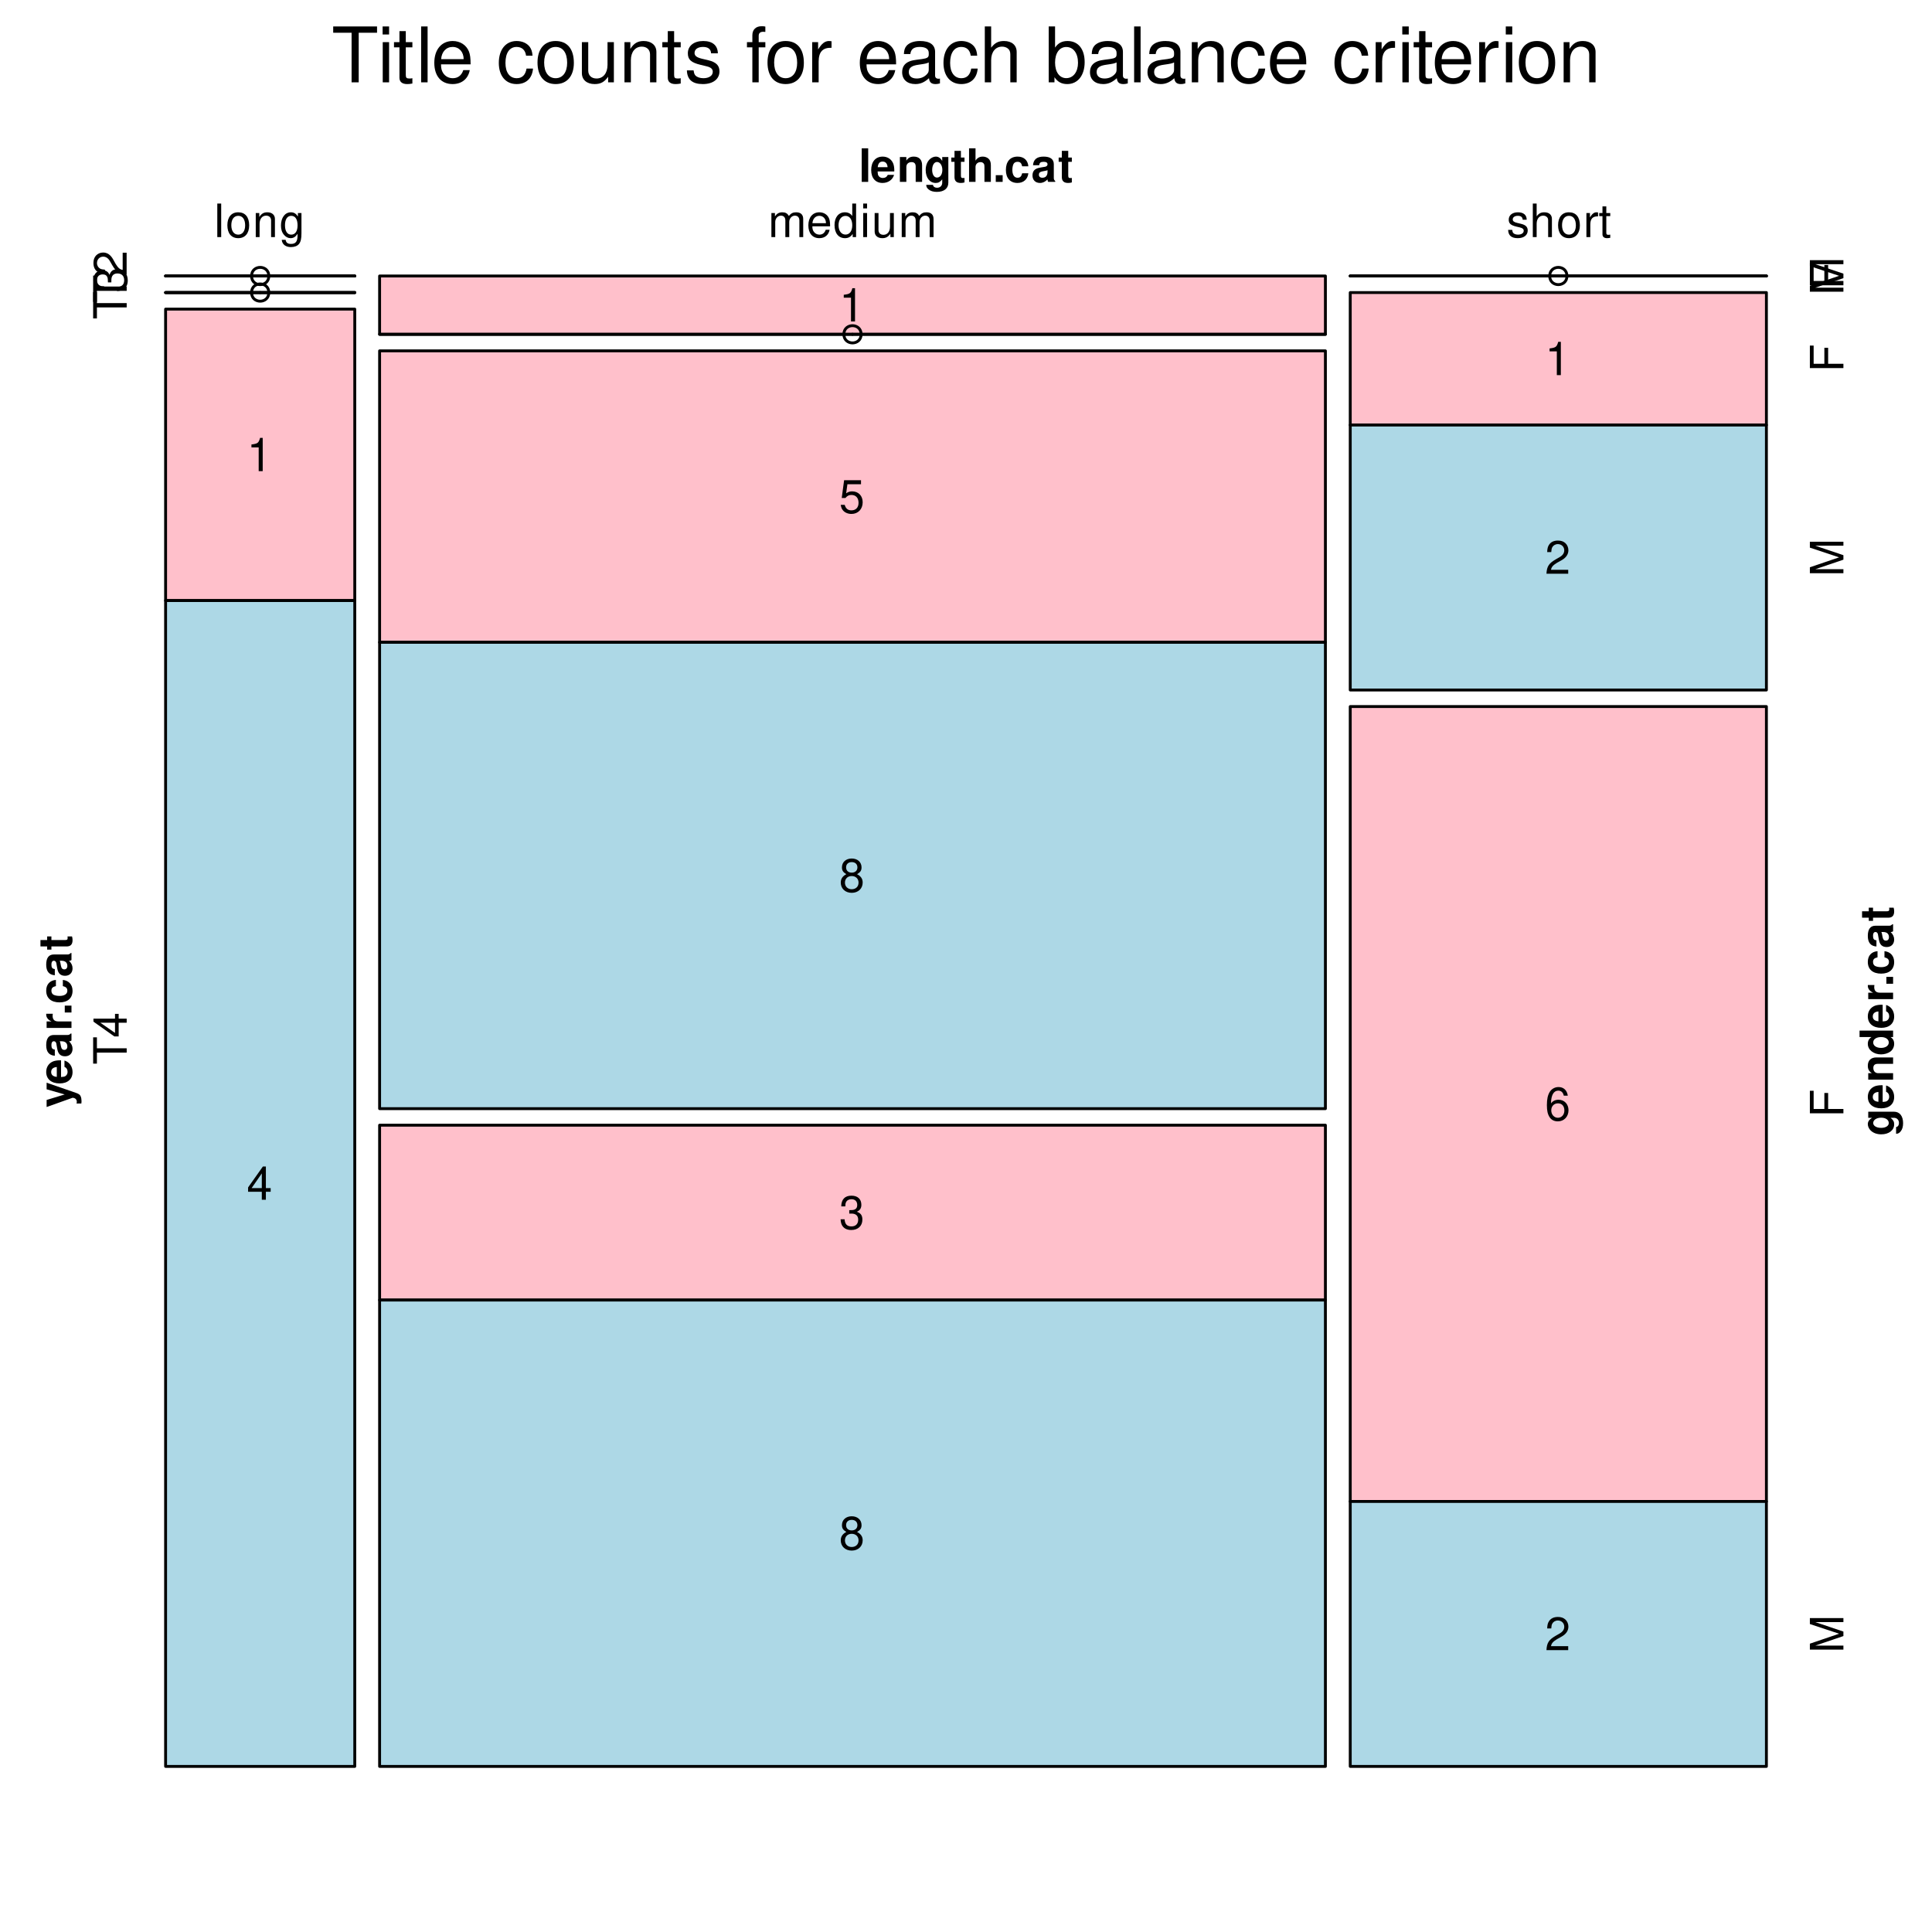 <?xml version="1.0" encoding="UTF-8"?>
<svg xmlns="http://www.w3.org/2000/svg" xmlns:xlink="http://www.w3.org/1999/xlink" width="504pt" height="504pt" viewBox="0 0 504 504" version="1.1">
<defs>
<g>
<symbol overflow="visible" id="glyph0-0">
<path style="stroke:none;" d=""/>
</symbol>
<symbol overflow="visible" id="glyph0-1">
<path style="stroke:none;" d="M 7.078 -12.938 L 11.859 -12.938 L 11.859 -14.578 L 0.422 -14.578 L 0.422 -12.938 L 5.219 -12.938 L 5.219 0 L 7.078 0 Z M 7.078 -12.938 "/>
</symbol>
<symbol overflow="visible" id="glyph0-2">
<path style="stroke:none;" d="M 3 -10.484 L 1.344 -10.484 L 1.344 0 L 3 0 Z M 3 -14.578 L 1.312 -14.578 L 1.312 -12.484 L 3 -12.484 Z M 3 -14.578 "/>
</symbol>
<symbol overflow="visible" id="glyph0-3">
<path style="stroke:none;" d="M 5.078 -10.484 L 3.359 -10.484 L 3.359 -13.359 L 1.703 -13.359 L 1.703 -10.484 L 0.281 -10.484 L 0.281 -9.125 L 1.703 -9.125 L 1.703 -1.203 C 1.703 -0.125 2.422 0.453 3.719 0.453 C 4.156 0.453 4.516 0.422 5.078 0.312 L 5.078 -1.078 C 4.844 -1.016 4.625 -1 4.281 -1 C 3.562 -1 3.359 -1.203 3.359 -1.938 L 3.359 -9.125 L 5.078 -9.125 Z M 5.078 -10.484 "/>
</symbol>
<symbol overflow="visible" id="glyph0-4">
<path style="stroke:none;" d="M 3.047 -14.578 L 1.359 -14.578 L 1.359 0 L 3.047 0 Z M 3.047 -14.578 "/>
</symbol>
<symbol overflow="visible" id="glyph0-5">
<path style="stroke:none;" d="M 10.266 -4.688 C 10.266 -6.281 10.141 -7.234 9.844 -8.016 C 9.156 -9.734 7.562 -10.781 5.594 -10.781 C 2.688 -10.781 0.797 -8.562 0.797 -5.094 C 0.797 -1.641 2.594 0.453 5.562 0.453 C 7.953 0.453 9.625 -0.906 10.047 -3.188 L 8.359 -3.188 C 7.906 -1.797 6.953 -1.078 5.625 -1.078 C 4.562 -1.078 3.656 -1.562 3.094 -2.438 C 2.703 -3.047 2.562 -3.641 2.547 -4.688 Z M 2.578 -6.047 C 2.719 -7.984 3.906 -9.234 5.578 -9.234 C 7.281 -9.234 8.453 -7.922 8.453 -6.047 Z M 2.578 -6.047 "/>
</symbol>
<symbol overflow="visible" id="glyph0-6">
<path style="stroke:none;" d=""/>
</symbol>
<symbol overflow="visible" id="glyph0-7">
<path style="stroke:none;" d="M 9.422 -6.953 C 9.344 -7.984 9.125 -8.641 8.719 -9.219 C 8 -10.203 6.734 -10.781 5.281 -10.781 C 2.438 -10.781 0.625 -8.547 0.625 -5.062 C 0.625 -1.688 2.422 0.453 5.266 0.453 C 7.766 0.453 9.344 -1.047 9.547 -3.594 L 7.859 -3.594 C 7.578 -1.922 6.719 -1.078 5.297 -1.078 C 3.453 -1.078 2.359 -2.578 2.359 -5.062 C 2.359 -7.688 3.438 -9.234 5.266 -9.234 C 6.656 -9.234 7.547 -8.422 7.734 -6.953 Z M 9.422 -6.953 "/>
</symbol>
<symbol overflow="visible" id="glyph0-8">
<path style="stroke:none;" d="M 5.438 -10.781 C 2.484 -10.781 0.719 -8.688 0.719 -5.156 C 0.719 -1.625 2.484 0.453 5.453 0.453 C 8.422 0.453 10.203 -1.641 10.203 -5.078 C 10.203 -8.719 8.484 -10.781 5.438 -10.781 Z M 5.453 -9.234 C 7.344 -9.234 8.453 -7.703 8.453 -5.094 C 8.453 -2.625 7.297 -1.078 5.453 -1.078 C 3.594 -1.078 2.453 -2.625 2.453 -5.156 C 2.453 -7.703 3.594 -9.234 5.453 -9.234 Z M 5.453 -9.234 "/>
</symbol>
<symbol overflow="visible" id="glyph0-9">
<path style="stroke:none;" d="M 9.641 0 L 9.641 -10.484 L 7.984 -10.484 L 7.984 -4.547 C 7.984 -2.406 6.859 -1 5.125 -1 C 3.797 -1 2.953 -1.797 2.953 -3.062 L 2.953 -10.484 L 1.297 -10.484 L 1.297 -2.406 C 1.297 -0.656 2.594 0.453 4.641 0.453 C 6.188 0.453 7.156 -0.078 8.141 -1.453 L 8.141 0 Z M 9.641 0 "/>
</symbol>
<symbol overflow="visible" id="glyph0-10">
<path style="stroke:none;" d="M 1.406 -10.484 L 1.406 0 L 3.078 0 L 3.078 -5.781 C 3.078 -7.922 4.203 -9.312 5.922 -9.312 C 7.234 -9.312 8.078 -8.516 8.078 -7.266 L 8.078 0 L 9.734 0 L 9.734 -7.922 C 9.734 -9.656 8.438 -10.781 6.422 -10.781 C 4.859 -10.781 3.859 -10.188 2.938 -8.719 L 2.938 -10.484 Z M 1.406 -10.484 "/>
</symbol>
<symbol overflow="visible" id="glyph0-11">
<path style="stroke:none;" d="M 8.766 -7.562 C 8.734 -9.625 7.375 -10.781 4.953 -10.781 C 2.516 -10.781 0.938 -9.516 0.938 -7.578 C 0.938 -5.938 1.781 -5.156 4.266 -4.562 L 5.812 -4.188 C 6.984 -3.906 7.438 -3.484 7.438 -2.734 C 7.438 -1.734 6.453 -1.078 5 -1.078 C 4.094 -1.078 3.344 -1.344 2.922 -1.781 C 2.656 -2.078 2.547 -2.375 2.438 -3.125 L 0.688 -3.125 C 0.766 -0.703 2.125 0.453 4.859 0.453 C 7.5 0.453 9.188 -0.844 9.188 -2.859 C 9.188 -4.422 8.297 -5.281 6.219 -5.781 L 4.625 -6.156 C 3.266 -6.484 2.688 -6.922 2.688 -7.656 C 2.688 -8.641 3.547 -9.234 4.906 -9.234 C 6.234 -9.234 6.953 -8.656 7 -7.562 Z M 8.766 -7.562 "/>
</symbol>
<symbol overflow="visible" id="glyph0-12">
<path style="stroke:none;" d="M 5.156 -10.484 L 3.422 -10.484 L 3.422 -12.125 C 3.422 -12.812 3.797 -13.188 4.578 -13.188 C 4.719 -13.188 4.781 -13.188 5.156 -13.156 L 5.156 -14.547 C 4.781 -14.625 4.562 -14.641 4.219 -14.641 C 2.688 -14.641 1.766 -13.766 1.766 -12.266 L 1.766 -10.484 L 0.359 -10.484 L 0.359 -9.125 L 1.766 -9.125 L 1.766 0 L 3.422 0 L 3.422 -9.125 L 5.156 -9.125 Z M 5.156 -10.484 "/>
</symbol>
<symbol overflow="visible" id="glyph0-13">
<path style="stroke:none;" d="M 1.375 -10.484 L 1.375 0 L 3.062 0 L 3.062 -5.438 C 3.078 -7.953 4.125 -9.078 6.422 -9.016 L 6.422 -10.719 C 6.141 -10.766 5.984 -10.781 5.781 -10.781 C 4.703 -10.781 3.875 -10.141 2.922 -8.578 L 2.922 -10.484 Z M 1.375 -10.484 "/>
</symbol>
<symbol overflow="visible" id="glyph0-14">
<path style="stroke:none;" d="M 10.703 -0.984 C 10.516 -0.938 10.438 -0.938 10.344 -0.938 C 9.766 -0.938 9.438 -1.234 9.438 -1.766 L 9.438 -7.922 C 9.438 -9.781 8.078 -10.781 5.5 -10.781 C 3.953 -10.781 2.734 -10.344 2.016 -9.562 C 1.547 -9.016 1.344 -8.422 1.297 -7.375 L 2.984 -7.375 C 3.125 -8.656 3.875 -9.234 5.438 -9.234 C 6.953 -9.234 7.781 -8.688 7.781 -7.688 L 7.781 -7.234 C 7.766 -6.516 7.406 -6.266 6.047 -6.078 C 3.688 -5.781 3.312 -5.703 2.688 -5.438 C 1.453 -4.922 0.844 -4 0.844 -2.641 C 0.844 -0.734 2.156 0.453 4.281 0.453 C 5.594 0.453 6.656 0 7.844 -1.078 C 7.953 0 8.484 0.453 9.562 0.453 C 9.922 0.453 10.141 0.422 10.703 0.281 Z M 7.781 -3.297 C 7.781 -2.734 7.625 -2.406 7.125 -1.938 C 6.438 -1.312 5.625 -1 4.641 -1 C 3.344 -1 2.578 -1.625 2.578 -2.688 C 2.578 -3.781 3.297 -4.344 5.094 -4.594 C 6.875 -4.844 7.219 -4.922 7.781 -5.188 Z M 7.781 -3.297 "/>
</symbol>
<symbol overflow="visible" id="glyph0-15">
<path style="stroke:none;" d="M 1.406 -14.578 L 1.406 0 L 3.062 0 L 3.062 -5.781 C 3.062 -7.922 4.188 -9.312 5.906 -9.312 C 6.453 -9.312 6.984 -9.156 7.375 -8.859 C 7.859 -8.5 8.062 -8 8.062 -7.266 L 8.062 0 L 9.719 0 L 9.719 -7.922 C 9.719 -9.688 8.453 -10.781 6.422 -10.781 C 4.938 -10.781 4.047 -10.312 3.062 -9.047 L 3.062 -14.578 Z M 1.406 -14.578 "/>
</symbol>
<symbol overflow="visible" id="glyph0-16">
<path style="stroke:none;" d="M 1.078 -14.578 L 1.078 0 L 2.578 0 L 2.578 -1.344 C 3.375 -0.125 4.438 0.453 5.906 0.453 C 8.656 0.453 10.453 -1.797 10.453 -5.281 C 10.453 -8.688 8.766 -10.781 5.984 -10.781 C 4.547 -10.781 3.516 -10.234 2.734 -9.062 L 2.734 -14.578 Z M 5.656 -9.219 C 7.516 -9.219 8.719 -7.594 8.719 -5.094 C 8.719 -2.719 7.484 -1.094 5.656 -1.094 C 3.875 -1.094 2.734 -2.703 2.734 -5.156 C 2.734 -7.625 3.875 -9.219 5.656 -9.219 Z M 5.656 -9.219 "/>
</symbol>
<symbol overflow="visible" id="glyph1-0">
<path style="stroke:none;" d=""/>
</symbol>
<symbol overflow="visible" id="glyph1-1">
<path style="stroke:none;" d="M 2.484 -8.75 L 0.797 -8.75 L 0.797 0 L 2.484 0 Z M 2.484 -8.75 "/>
</symbol>
<symbol overflow="visible" id="glyph1-2">
<path style="stroke:none;" d="M 6.281 -2.719 C 6.297 -2.859 6.297 -2.922 6.297 -3 C 6.297 -3.641 6.203 -4.25 6.047 -4.703 C 5.609 -5.875 4.578 -6.594 3.266 -6.594 C 1.406 -6.594 0.266 -5.25 0.266 -3.078 C 0.266 -1 1.391 0.281 3.234 0.281 C 4.688 0.281 5.859 -0.547 6.234 -1.828 L 4.578 -1.828 C 4.375 -1.312 3.906 -1.016 3.281 -1.016 C 2.812 -1.016 2.422 -1.219 2.188 -1.578 C 2.031 -1.812 1.969 -2.094 1.938 -2.719 Z M 1.969 -3.828 C 2.078 -4.828 2.5 -5.297 3.234 -5.297 C 4.016 -5.297 4.469 -4.781 4.547 -3.828 Z M 1.969 -3.828 "/>
</symbol>
<symbol overflow="visible" id="glyph1-3">
<path style="stroke:none;" d="M 0.75 -6.484 L 0.75 0 L 2.438 0 L 2.438 -3.891 C 2.438 -4.656 2.969 -5.156 3.797 -5.156 C 4.516 -5.156 4.875 -4.766 4.875 -4 L 4.875 0 L 6.547 0 L 6.547 -4.344 C 6.547 -5.781 5.766 -6.594 4.375 -6.594 C 3.5 -6.594 2.922 -6.281 2.438 -5.547 L 2.438 -6.484 Z M 0.75 -6.484 "/>
</symbol>
<symbol overflow="visible" id="glyph1-4">
<path style="stroke:none;" d="M 4.797 -6.484 L 4.797 -5.484 C 4.328 -6.234 3.812 -6.594 3.125 -6.594 C 2.562 -6.594 1.922 -6.297 1.469 -5.828 C 0.828 -5.156 0.484 -4.219 0.484 -3.078 C 0.484 -1.094 1.547 0.281 3.094 0.281 C 3.797 0.281 4.219 0.047 4.797 -0.656 L 4.797 0.219 C 4.797 1 4.25 1.531 3.453 1.531 C 2.859 1.531 2.484 1.266 2.359 0.781 L 0.625 0.781 C 0.641 1.281 0.812 1.625 1.266 1.984 C 1.781 2.406 2.484 2.609 3.391 2.609 C 5.266 2.609 6.391 1.719 6.391 0.219 L 6.391 -6.484 Z M 3.438 -5.188 C 4.234 -5.188 4.828 -4.312 4.828 -3.109 C 4.828 -1.938 4.266 -1.125 3.422 -1.125 C 2.688 -1.125 2.172 -1.938 2.172 -3.109 C 2.172 -4.328 2.688 -5.188 3.438 -5.188 Z M 3.438 -5.188 "/>
</symbol>
<symbol overflow="visible" id="glyph1-5">
<path style="stroke:none;" d="M 3.609 -6.344 L 2.672 -6.344 L 2.672 -8.094 L 1 -8.094 L 1 -6.344 L 0.172 -6.344 L 0.172 -5.234 L 1 -5.234 L 1 -1.25 C 1 -0.234 1.531 0.281 2.641 0.281 C 3.031 0.281 3.297 0.234 3.609 0.141 L 3.609 -1.031 C 3.438 -1.016 3.359 -1 3.234 -1 C 2.781 -1 2.672 -1.125 2.672 -1.703 L 2.672 -5.234 L 3.609 -5.234 Z M 3.609 -6.344 "/>
</symbol>
<symbol overflow="visible" id="glyph1-6">
<path style="stroke:none;" d="M 0.797 -8.75 L 0.797 0 L 2.484 0 L 2.484 -3.891 C 2.484 -4.625 3.031 -5.156 3.781 -5.156 C 4.156 -5.156 4.422 -5.031 4.625 -4.766 C 4.781 -4.547 4.812 -4.375 4.812 -3.953 L 4.812 0 L 6.484 0 L 6.484 -4.344 C 6.484 -5.141 6.281 -5.719 5.828 -6.094 C 5.453 -6.406 4.922 -6.594 4.375 -6.594 C 3.547 -6.594 2.953 -6.266 2.484 -5.547 L 2.484 -8.75 Z M 0.797 -8.75 "/>
</symbol>
<symbol overflow="visible" id="glyph1-7">
<path style="stroke:none;" d="M 2.562 -1.75 L 0.766 -1.75 L 0.766 0 L 2.562 0 Z M 2.562 -1.75 "/>
</symbol>
<symbol overflow="visible" id="glyph1-8">
<path style="stroke:none;" d="M 6.266 -4.062 C 6.141 -5.641 5.094 -6.594 3.469 -6.594 C 1.531 -6.594 0.406 -5.312 0.406 -3.109 C 0.406 -0.969 1.531 0.281 3.438 0.281 C 5.016 0.281 6.109 -0.703 6.266 -2.25 L 4.656 -2.25 C 4.453 -1.406 4.109 -1.078 3.438 -1.078 C 2.594 -1.078 2.094 -1.844 2.094 -3.109 C 2.094 -3.734 2.203 -4.297 2.406 -4.688 C 2.609 -5.047 2.969 -5.234 3.453 -5.234 C 4.141 -5.234 4.469 -4.906 4.656 -4.062 Z M 6.266 -4.062 "/>
</symbol>
<symbol overflow="visible" id="glyph1-9">
<path style="stroke:none;" d="M 6.281 -0.203 C 6 -0.484 5.906 -0.672 5.906 -1 L 5.906 -4.594 C 5.906 -5.922 5 -6.594 3.25 -6.594 C 1.5 -6.594 0.594 -5.844 0.484 -4.344 L 2.094 -4.344 C 2.188 -5.016 2.453 -5.234 3.281 -5.234 C 3.938 -5.234 4.266 -5.016 4.266 -4.578 C 4.266 -4.375 4.156 -4.188 3.969 -4.078 C 3.75 -3.953 3.75 -3.953 2.922 -3.828 L 2.25 -3.703 C 0.953 -3.484 0.344 -2.828 0.344 -1.672 C 0.344 -0.5 1.109 0.281 2.297 0.281 C 3.031 0.281 3.672 -0.031 4.266 -0.641 C 4.266 -0.312 4.312 -0.188 4.469 0 L 6.281 0 Z M 4.266 -2.609 C 4.266 -1.625 3.781 -1.078 2.922 -1.078 C 2.359 -1.078 2.016 -1.375 2.016 -1.859 C 2.016 -2.359 2.281 -2.609 2.969 -2.75 L 3.547 -2.859 C 4 -2.938 4.062 -2.969 4.266 -3.062 Z M 4.266 -2.609 "/>
</symbol>
<symbol overflow="visible" id="glyph2-0">
<path style="stroke:none;" d=""/>
</symbol>
<symbol overflow="visible" id="glyph2-1">
<path style="stroke:none;" d="M -6.484 -4.734 L -1.766 -3.391 L -6.484 -1.953 L -6.484 -0.109 L 0.266 -2.516 C 0.938 -2.516 1.391 -2.094 1.391 -1.469 C 1.391 -1.344 1.375 -1.234 1.312 -1.031 L 2.578 -1.031 C 2.609 -1.281 2.625 -1.422 2.625 -1.625 C 2.625 -2.062 2.547 -2.547 2.422 -2.844 C 2.234 -3.312 1.969 -3.516 1.188 -3.797 L -6.484 -6.453 Z M -6.484 -4.734 "/>
</symbol>
<symbol overflow="visible" id="glyph2-2">
<path style="stroke:none;" d="M -2.719 -6.281 C -2.859 -6.297 -2.922 -6.297 -3 -6.297 C -3.641 -6.297 -4.25 -6.203 -4.703 -6.047 C -5.875 -5.609 -6.594 -4.578 -6.594 -3.266 C -6.594 -1.406 -5.25 -0.266 -3.078 -0.266 C -1 -0.266 0.281 -1.391 0.281 -3.234 C 0.281 -4.688 -0.547 -5.859 -1.828 -6.234 L -1.828 -4.578 C -1.312 -4.375 -1.016 -3.906 -1.016 -3.281 C -1.016 -2.812 -1.219 -2.422 -1.578 -2.188 C -1.812 -2.031 -2.094 -1.969 -2.719 -1.938 Z M -3.828 -1.969 C -4.828 -2.078 -5.297 -2.5 -5.297 -3.234 C -5.297 -4.016 -4.781 -4.469 -3.828 -4.547 Z M -3.828 -1.969 "/>
</symbol>
<symbol overflow="visible" id="glyph2-3">
<path style="stroke:none;" d="M -0.203 -6.281 C -0.484 -6 -0.672 -5.906 -1 -5.906 L -4.594 -5.906 C -5.922 -5.906 -6.594 -5 -6.594 -3.25 C -6.594 -1.5 -5.844 -0.594 -4.344 -0.484 L -4.344 -2.094 C -5.016 -2.188 -5.234 -2.453 -5.234 -3.281 C -5.234 -3.938 -5.016 -4.266 -4.578 -4.266 C -4.375 -4.266 -4.188 -4.156 -4.078 -3.969 C -3.953 -3.75 -3.953 -3.75 -3.828 -2.922 L -3.703 -2.25 C -3.484 -0.953 -2.828 -0.344 -1.672 -0.344 C -0.5 -0.344 0.281 -1.109 0.281 -2.297 C 0.281 -3.031 -0.031 -3.672 -0.641 -4.266 C -0.312 -4.266 -0.188 -4.312 0 -4.469 L 0 -6.281 Z M -2.609 -4.266 C -1.625 -4.266 -1.078 -3.781 -1.078 -2.922 C -1.078 -2.359 -1.375 -2.016 -1.859 -2.016 C -2.359 -2.016 -2.609 -2.281 -2.75 -2.969 L -2.859 -3.547 C -2.938 -4 -2.969 -4.062 -3.062 -4.266 Z M -2.609 -4.266 "/>
</symbol>
<symbol overflow="visible" id="glyph2-4">
<path style="stroke:none;" d="M -6.484 -0.75 L 0 -0.75 L 0 -2.438 L -3.438 -2.438 C -4.422 -2.438 -4.922 -2.922 -4.922 -3.906 C -4.922 -4.094 -4.906 -4.219 -4.875 -4.438 L -6.578 -4.438 C -6.594 -4.344 -6.594 -4.312 -6.594 -4.234 C -6.594 -3.469 -6.078 -2.812 -5.203 -2.438 L -6.484 -2.438 Z M -6.484 -0.75 "/>
</symbol>
<symbol overflow="visible" id="glyph2-5">
<path style="stroke:none;" d="M -1.75 -2.562 L -1.75 -0.766 L 0 -0.766 L 0 -2.562 Z M -1.75 -2.562 "/>
</symbol>
<symbol overflow="visible" id="glyph2-6">
<path style="stroke:none;" d="M -4.062 -6.266 C -5.641 -6.141 -6.594 -5.094 -6.594 -3.469 C -6.594 -1.531 -5.312 -0.406 -3.109 -0.406 C -0.969 -0.406 0.281 -1.531 0.281 -3.438 C 0.281 -5.016 -0.703 -6.109 -2.25 -6.266 L -2.25 -4.656 C -1.406 -4.453 -1.078 -4.109 -1.078 -3.438 C -1.078 -2.594 -1.844 -2.094 -3.109 -2.094 C -3.734 -2.094 -4.297 -2.203 -4.688 -2.406 C -5.047 -2.609 -5.234 -2.969 -5.234 -3.453 C -5.234 -4.141 -4.906 -4.469 -4.062 -4.656 Z M -4.062 -6.266 "/>
</symbol>
<symbol overflow="visible" id="glyph2-7">
<path style="stroke:none;" d="M -6.344 -3.609 L -6.344 -2.672 L -8.094 -2.672 L -8.094 -1 L -6.344 -1 L -6.344 -0.172 L -5.234 -0.172 L -5.234 -1 L -1.25 -1 C -0.234 -1 0.281 -1.531 0.281 -2.641 C 0.281 -3.031 0.234 -3.297 0.141 -3.609 L -1.031 -3.609 C -1.016 -3.438 -1 -3.359 -1 -3.234 C -1 -2.781 -1.125 -2.672 -1.703 -2.672 L -5.234 -2.672 L -5.234 -3.609 Z M -6.344 -3.609 "/>
</symbol>
<symbol overflow="visible" id="glyph2-8">
<path style="stroke:none;" d="M -6.484 -4.797 L -5.484 -4.797 C -6.234 -4.328 -6.594 -3.812 -6.594 -3.125 C -6.594 -2.562 -6.297 -1.922 -5.828 -1.469 C -5.156 -0.828 -4.219 -0.484 -3.078 -0.484 C -1.094 -0.484 0.281 -1.547 0.281 -3.094 C 0.281 -3.797 0.047 -4.219 -0.656 -4.797 L 0.219 -4.797 C 1 -4.797 1.531 -4.25 1.531 -3.453 C 1.531 -2.859 1.266 -2.484 0.781 -2.359 L 0.781 -0.625 C 1.281 -0.641 1.625 -0.812 1.984 -1.266 C 2.406 -1.781 2.609 -2.484 2.609 -3.391 C 2.609 -5.266 1.719 -6.391 0.219 -6.391 L -6.484 -6.391 Z M -5.188 -3.438 C -5.188 -4.234 -4.312 -4.828 -3.109 -4.828 C -1.938 -4.828 -1.125 -4.266 -1.125 -3.422 C -1.125 -2.688 -1.938 -2.172 -3.109 -2.172 C -4.328 -2.172 -5.188 -2.688 -5.188 -3.438 Z M -5.188 -3.438 "/>
</symbol>
<symbol overflow="visible" id="glyph2-9">
<path style="stroke:none;" d="M -6.484 -0.75 L 0 -0.75 L 0 -2.438 L -3.891 -2.438 C -4.656 -2.438 -5.156 -2.969 -5.156 -3.797 C -5.156 -4.516 -4.766 -4.875 -4 -4.875 L 0 -4.875 L 0 -6.547 L -4.344 -6.547 C -5.781 -6.547 -6.594 -5.766 -6.594 -4.375 C -6.594 -3.5 -6.281 -2.922 -5.547 -2.438 L -6.484 -2.438 Z M -6.484 -0.75 "/>
</symbol>
<symbol overflow="visible" id="glyph2-10">
<path style="stroke:none;" d="M 0 -4.859 L 0 -6.547 L -8.75 -6.547 L -8.75 -4.859 L -5.641 -4.859 C -6.281 -4.438 -6.594 -3.891 -6.594 -3.078 C -6.594 -1.531 -5.094 -0.344 -3.141 -0.344 C -2.266 -0.344 -1.375 -0.609 -0.75 -1.047 C -0.125 -1.484 0.281 -2.281 0.281 -3.078 C 0.281 -3.891 -0.016 -4.438 -0.656 -4.859 Z M -5.188 -3.438 C -5.188 -4.297 -4.375 -4.859 -3.125 -4.859 C -1.938 -4.859 -1.125 -4.281 -1.125 -3.438 C -1.125 -2.609 -1.953 -2.031 -3.141 -2.031 C -4.359 -2.031 -5.188 -2.609 -5.188 -3.438 Z M -5.188 -3.438 "/>
</symbol>
<symbol overflow="visible" id="glyph3-0">
<path style="stroke:none;" d=""/>
</symbol>
<symbol overflow="visible" id="glyph3-1">
<path style="stroke:none;" d="M 1.828 -8.75 L 0.812 -8.75 L 0.812 0 L 1.828 0 Z M 1.828 -8.75 "/>
</symbol>
<symbol overflow="visible" id="glyph3-2">
<path style="stroke:none;" d="M 3.266 -6.469 C 1.484 -6.469 0.438 -5.203 0.438 -3.094 C 0.438 -0.969 1.484 0.281 3.281 0.281 C 5.047 0.281 6.125 -0.984 6.125 -3.047 C 6.125 -5.234 5.094 -6.469 3.266 -6.469 Z M 3.281 -5.547 C 4.406 -5.547 5.078 -4.625 5.078 -3.062 C 5.078 -1.578 4.375 -0.641 3.281 -0.641 C 2.156 -0.641 1.469 -1.578 1.469 -3.094 C 1.469 -4.625 2.156 -5.547 3.281 -5.547 Z M 3.281 -5.547 "/>
</symbol>
<symbol overflow="visible" id="glyph3-3">
<path style="stroke:none;" d="M 0.844 -6.281 L 0.844 0 L 1.844 0 L 1.844 -3.469 C 1.844 -4.75 2.516 -5.594 3.547 -5.594 C 4.344 -5.594 4.844 -5.109 4.844 -4.359 L 4.844 0 L 5.844 0 L 5.844 -4.75 C 5.844 -5.797 5.062 -6.469 3.859 -6.469 C 2.922 -6.469 2.312 -6.109 1.766 -5.234 L 1.766 -6.281 Z M 0.844 -6.281 "/>
</symbol>
<symbol overflow="visible" id="glyph3-4">
<path style="stroke:none;" d="M 4.844 -6.281 L 4.844 -5.375 C 4.344 -6.125 3.797 -6.469 3 -6.469 C 1.469 -6.469 0.422 -5.047 0.422 -3.031 C 0.422 -1.984 0.672 -1.219 1.219 -0.578 C 1.688 -0.031 2.281 0.281 2.922 0.281 C 3.688 0.281 4.219 -0.062 4.75 -0.859 L 4.75 -0.531 C 4.75 1.156 4.281 1.781 3.031 1.781 C 2.188 1.781 1.734 1.438 1.641 0.719 L 0.625 0.719 C 0.719 1.891 1.641 2.609 3.016 2.609 C 3.938 2.609 4.703 2.312 5.109 1.812 C 5.594 1.219 5.766 0.438 5.766 -1.031 L 5.766 -6.281 Z M 3.094 -5.547 C 4.156 -5.547 4.75 -4.656 4.75 -3.062 C 4.75 -1.531 4.141 -0.641 3.094 -0.641 C 2.062 -0.641 1.469 -1.547 1.469 -3.094 C 1.469 -4.625 2.062 -5.547 3.094 -5.547 Z M 3.094 -5.547 "/>
</symbol>
<symbol overflow="visible" id="glyph3-5">
<path style="stroke:none;" d="M 0.844 -6.281 L 0.844 0 L 1.844 0 L 1.844 -3.953 C 1.844 -4.859 2.516 -5.594 3.328 -5.594 C 4.062 -5.594 4.484 -5.141 4.484 -4.328 L 4.484 0 L 5.5 0 L 5.5 -3.953 C 5.5 -4.859 6.156 -5.594 6.969 -5.594 C 7.703 -5.594 8.141 -5.125 8.141 -4.328 L 8.141 0 L 9.141 0 L 9.141 -4.719 C 9.141 -5.844 8.5 -6.469 7.312 -6.469 C 6.484 -6.469 5.969 -6.219 5.391 -5.516 C 5.016 -6.188 4.516 -6.469 3.703 -6.469 C 2.859 -6.469 2.297 -6.156 1.766 -5.406 L 1.766 -6.281 Z M 0.844 -6.281 "/>
</symbol>
<symbol overflow="visible" id="glyph3-6">
<path style="stroke:none;" d="M 6.156 -2.812 C 6.156 -3.766 6.078 -4.344 5.906 -4.812 C 5.5 -5.844 4.531 -6.469 3.359 -6.469 C 1.609 -6.469 0.484 -5.141 0.484 -3.062 C 0.484 -0.984 1.562 0.281 3.344 0.281 C 4.781 0.281 5.766 -0.547 6.031 -1.906 L 5.016 -1.906 C 4.734 -1.078 4.172 -0.641 3.375 -0.641 C 2.734 -0.641 2.203 -0.938 1.859 -1.469 C 1.625 -1.828 1.531 -2.188 1.531 -2.812 Z M 1.547 -3.625 C 1.625 -4.781 2.344 -5.547 3.344 -5.547 C 4.375 -5.547 5.078 -4.75 5.078 -3.625 Z M 1.547 -3.625 "/>
</symbol>
<symbol overflow="visible" id="glyph3-7">
<path style="stroke:none;" d="M 5.938 -8.75 L 4.938 -8.75 L 4.938 -5.5 C 4.531 -6.125 3.859 -6.469 3.016 -6.469 C 1.375 -6.469 0.312 -5.156 0.312 -3.156 C 0.312 -1.031 1.344 0.281 3.047 0.281 C 3.906 0.281 4.516 -0.047 5.047 -0.828 L 5.047 0 L 5.938 0 Z M 3.188 -5.531 C 4.266 -5.531 4.938 -4.578 4.938 -3.078 C 4.938 -1.625 4.25 -0.656 3.188 -0.656 C 2.094 -0.656 1.359 -1.625 1.359 -3.094 C 1.359 -4.562 2.094 -5.531 3.188 -5.531 Z M 3.188 -5.531 "/>
</symbol>
<symbol overflow="visible" id="glyph3-8">
<path style="stroke:none;" d="M 1.797 -6.281 L 0.797 -6.281 L 0.797 0 L 1.797 0 Z M 1.797 -8.75 L 0.797 -8.75 L 0.797 -7.484 L 1.797 -7.484 Z M 1.797 -8.75 "/>
</symbol>
<symbol overflow="visible" id="glyph3-9">
<path style="stroke:none;" d="M 5.781 0 L 5.781 -6.281 L 4.781 -6.281 L 4.781 -2.719 C 4.781 -1.438 4.109 -0.594 3.078 -0.594 C 2.281 -0.594 1.781 -1.078 1.781 -1.844 L 1.781 -6.281 L 0.781 -6.281 L 0.781 -1.438 C 0.781 -0.391 1.562 0.281 2.781 0.281 C 3.703 0.281 4.297 -0.047 4.891 -0.875 L 4.891 0 Z M 5.781 0 "/>
</symbol>
<symbol overflow="visible" id="glyph3-10">
<path style="stroke:none;" d="M 5.25 -4.531 C 5.25 -5.766 4.422 -6.469 2.969 -6.469 C 1.516 -6.469 0.562 -5.719 0.562 -4.547 C 0.562 -3.562 1.062 -3.094 2.562 -2.734 L 3.484 -2.516 C 4.188 -2.344 4.469 -2.094 4.469 -1.641 C 4.469 -1.047 3.875 -0.641 3 -0.641 C 2.453 -0.641 2 -0.797 1.75 -1.062 C 1.594 -1.25 1.531 -1.422 1.469 -1.875 L 0.406 -1.875 C 0.453 -0.422 1.266 0.281 2.922 0.281 C 4.5 0.281 5.516 -0.5 5.516 -1.719 C 5.516 -2.656 4.984 -3.172 3.734 -3.469 L 2.766 -3.703 C 1.953 -3.891 1.609 -4.156 1.609 -4.594 C 1.609 -5.188 2.125 -5.547 2.938 -5.547 C 3.75 -5.547 4.172 -5.203 4.203 -4.531 Z M 5.25 -4.531 "/>
</symbol>
<symbol overflow="visible" id="glyph3-11">
<path style="stroke:none;" d="M 0.844 -8.75 L 0.844 0 L 1.844 0 L 1.844 -3.469 C 1.844 -4.75 2.516 -5.594 3.547 -5.594 C 3.875 -5.594 4.188 -5.5 4.422 -5.312 C 4.719 -5.094 4.844 -4.797 4.844 -4.359 L 4.844 0 L 5.828 0 L 5.828 -4.75 C 5.828 -5.812 5.078 -6.469 3.859 -6.469 C 2.969 -6.469 2.422 -6.188 1.844 -5.422 L 1.844 -8.75 Z M 0.844 -8.75 "/>
</symbol>
<symbol overflow="visible" id="glyph3-12">
<path style="stroke:none;" d="M 0.828 -6.281 L 0.828 0 L 1.844 0 L 1.844 -3.266 C 1.844 -4.781 2.469 -5.453 3.859 -5.406 L 3.859 -6.438 C 3.688 -6.453 3.594 -6.469 3.469 -6.469 C 2.812 -6.469 2.328 -6.078 1.75 -5.141 L 1.75 -6.281 Z M 0.828 -6.281 "/>
</symbol>
<symbol overflow="visible" id="glyph3-13">
<path style="stroke:none;" d="M 3.047 -6.281 L 2.016 -6.281 L 2.016 -8.016 L 1.016 -8.016 L 1.016 -6.281 L 0.172 -6.281 L 0.172 -5.469 L 1.016 -5.469 L 1.016 -0.719 C 1.016 -0.078 1.453 0.281 2.234 0.281 C 2.5 0.281 2.719 0.25 3.047 0.188 L 3.047 -0.641 C 2.906 -0.609 2.766 -0.594 2.562 -0.594 C 2.141 -0.594 2.016 -0.719 2.016 -1.156 L 2.016 -5.469 L 3.047 -5.469 Z M 3.047 -6.281 "/>
</symbol>
<symbol overflow="visible" id="glyph3-14">
<path style="stroke:none;" d="M 3.109 -6.188 L 3.109 0 L 4.156 0 L 4.156 -8.672 L 3.469 -8.672 C 3.094 -7.344 2.859 -7.156 1.219 -6.953 L 1.219 -6.188 Z M 3.109 -6.188 "/>
</symbol>
<symbol overflow="visible" id="glyph3-15">
<path style="stroke:none;" d="M 3.922 -2.094 L 3.922 0 L 4.984 0 L 4.984 -2.094 L 6.234 -2.094 L 6.234 -3.047 L 4.984 -3.047 L 4.984 -8.672 L 4.203 -8.672 L 0.344 -3.219 L 0.344 -2.094 Z M 3.922 -3.047 L 1.266 -3.047 L 3.922 -6.875 Z M 3.922 -3.047 "/>
</symbol>
<symbol overflow="visible" id="glyph3-16">
<path style="stroke:none;" d="M 5.719 -8.516 L 1.312 -8.516 L 0.688 -3.875 L 1.656 -3.875 C 2.141 -4.469 2.562 -4.672 3.234 -4.672 C 4.375 -4.672 5.078 -3.891 5.078 -2.625 C 5.078 -1.406 4.375 -0.656 3.219 -0.656 C 2.297 -0.656 1.734 -1.125 1.469 -2.094 L 0.422 -2.094 C 0.562 -1.391 0.688 -1.062 0.938 -0.75 C 1.422 -0.094 2.281 0.281 3.234 0.281 C 4.953 0.281 6.156 -0.969 6.156 -2.766 C 6.156 -4.453 5.047 -5.609 3.406 -5.609 C 2.812 -5.609 2.328 -5.453 1.844 -5.094 L 2.172 -7.469 L 5.719 -7.469 Z M 5.719 -8.516 "/>
</symbol>
<symbol overflow="visible" id="glyph3-17">
<path style="stroke:none;" d="M 4.688 -4.578 C 5.578 -5.109 5.859 -5.547 5.859 -6.359 C 5.859 -7.734 4.812 -8.672 3.297 -8.672 C 1.797 -8.672 0.75 -7.734 0.75 -6.375 C 0.75 -5.547 1.016 -5.125 1.891 -4.578 C 0.922 -4.078 0.438 -3.375 0.438 -2.406 C 0.438 -0.828 1.609 0.281 3.297 0.281 C 4.984 0.281 6.156 -0.828 6.156 -2.406 C 6.156 -3.375 5.672 -4.078 4.688 -4.578 Z M 3.297 -7.734 C 4.203 -7.734 4.781 -7.203 4.781 -6.344 C 4.781 -5.516 4.188 -4.984 3.297 -4.984 C 2.406 -4.984 1.828 -5.516 1.828 -6.359 C 1.828 -7.203 2.406 -7.734 3.297 -7.734 Z M 3.297 -4.094 C 4.359 -4.094 5.078 -3.391 5.078 -2.391 C 5.078 -1.344 4.375 -0.656 3.281 -0.656 C 2.25 -0.656 1.531 -1.375 1.531 -2.375 C 1.531 -3.406 2.234 -4.094 3.297 -4.094 Z M 3.297 -4.094 "/>
</symbol>
<symbol overflow="visible" id="glyph3-18">
<path style="stroke:none;" d="M 2.656 -4 L 3.234 -4 C 4.375 -4 4.984 -3.453 4.984 -2.406 C 4.984 -1.312 4.328 -0.656 3.234 -0.656 C 2.078 -0.656 1.516 -1.25 1.438 -2.516 L 0.391 -2.516 C 0.438 -1.828 0.547 -1.375 0.75 -0.984 C 1.203 -0.141 2.031 0.281 3.188 0.281 C 4.938 0.281 6.078 -0.781 6.078 -2.422 C 6.078 -3.531 5.656 -4.125 4.625 -4.484 C 5.422 -4.812 5.812 -5.406 5.812 -6.281 C 5.812 -7.781 4.844 -8.672 3.234 -8.672 C 1.516 -8.672 0.594 -7.719 0.562 -5.875 L 1.625 -5.875 C 1.625 -6.406 1.688 -6.703 1.812 -6.969 C 2.047 -7.469 2.578 -7.75 3.234 -7.75 C 4.172 -7.75 4.734 -7.188 4.734 -6.25 C 4.734 -5.641 4.531 -5.266 4.062 -5.062 C 3.766 -4.938 3.391 -4.891 2.656 -4.891 Z M 2.656 -4 "/>
</symbol>
<symbol overflow="visible" id="glyph3-19">
<path style="stroke:none;" d="M 6.078 -1.047 L 1.594 -1.047 C 1.703 -1.766 2.094 -2.219 3.125 -2.859 L 4.328 -3.531 C 5.516 -4.188 6.125 -5.078 6.125 -6.141 C 6.125 -6.859 5.844 -7.531 5.344 -8 C 4.844 -8.453 4.219 -8.672 3.406 -8.672 C 2.328 -8.672 1.531 -8.297 1.062 -7.547 C 0.75 -7.094 0.625 -6.547 0.594 -5.672 L 1.656 -5.672 C 1.688 -6.266 1.766 -6.609 1.906 -6.906 C 2.188 -7.422 2.734 -7.75 3.375 -7.75 C 4.328 -7.75 5.047 -7.062 5.047 -6.125 C 5.047 -5.422 4.656 -4.828 3.906 -4.391 L 2.797 -3.75 C 1.016 -2.719 0.5 -1.906 0.406 -0.016 L 6.078 -0.016 Z M 6.078 -1.047 "/>
</symbol>
<symbol overflow="visible" id="glyph3-20">
<path style="stroke:none;" d="M 5.969 -6.422 C 5.766 -7.844 4.859 -8.672 3.562 -8.672 C 2.625 -8.672 1.781 -8.219 1.281 -7.438 C 0.75 -6.594 0.516 -5.531 0.516 -3.953 C 0.516 -2.5 0.719 -1.578 1.234 -0.797 C 1.688 -0.094 2.438 0.281 3.375 0.281 C 4.984 0.281 6.156 -0.938 6.156 -2.625 C 6.156 -4.219 5.078 -5.359 3.547 -5.359 C 2.719 -5.359 2.047 -5.047 1.594 -4.406 C 1.609 -6.547 2.281 -7.734 3.484 -7.734 C 4.234 -7.734 4.75 -7.266 4.922 -6.422 Z M 3.422 -4.422 C 4.438 -4.422 5.078 -3.703 5.078 -2.547 C 5.078 -1.453 4.359 -0.656 3.391 -0.656 C 2.406 -0.656 1.656 -1.484 1.656 -2.594 C 1.656 -3.672 2.375 -4.422 3.422 -4.422 Z M 3.422 -4.422 "/>
</symbol>
<symbol overflow="visible" id="glyph4-0">
<path style="stroke:none;" d=""/>
</symbol>
<symbol overflow="visible" id="glyph4-1">
<path style="stroke:none;" d="M -7.766 -4.25 L -7.766 -7.109 L -8.75 -7.109 L -8.75 -0.25 L -7.766 -0.25 L -7.766 -3.125 L 0 -3.125 L 0 -4.25 Z M -7.766 -4.25 "/>
</symbol>
<symbol overflow="visible" id="glyph4-2">
<path style="stroke:none;" d="M -2.094 -3.922 L 0 -3.922 L 0 -4.984 L -2.094 -4.984 L -2.094 -6.234 L -3.047 -6.234 L -3.047 -4.984 L -8.672 -4.984 L -8.672 -4.203 L -3.219 -0.344 L -2.094 -0.344 Z M -3.047 -3.922 L -3.047 -1.266 L -6.875 -3.922 Z M -3.047 -3.922 "/>
</symbol>
<symbol overflow="visible" id="glyph4-3">
<path style="stroke:none;" d="M -4 -2.656 L -4 -3.234 C -4 -4.375 -3.453 -4.984 -2.406 -4.984 C -1.312 -4.984 -0.656 -4.328 -0.656 -3.234 C -0.656 -2.078 -1.25 -1.516 -2.516 -1.438 L -2.516 -0.391 C -1.828 -0.438 -1.375 -0.547 -0.984 -0.75 C -0.141 -1.203 0.281 -2.031 0.281 -3.188 C 0.281 -4.938 -0.781 -6.078 -2.422 -6.078 C -3.531 -6.078 -4.125 -5.656 -4.484 -4.625 C -4.812 -5.422 -5.406 -5.812 -6.281 -5.812 C -7.781 -5.812 -8.672 -4.844 -8.672 -3.234 C -8.672 -1.516 -7.719 -0.594 -5.875 -0.562 L -5.875 -1.625 C -6.406 -1.625 -6.703 -1.688 -6.969 -1.812 C -7.469 -2.047 -7.75 -2.578 -7.75 -3.234 C -7.75 -4.172 -7.188 -4.734 -6.25 -4.734 C -5.641 -4.734 -5.266 -4.531 -5.062 -4.062 C -4.938 -3.766 -4.891 -3.391 -4.891 -2.656 Z M -4 -2.656 "/>
</symbol>
<symbol overflow="visible" id="glyph4-4">
<path style="stroke:none;" d="M -1.047 -6.078 L -1.047 -1.594 C -1.766 -1.703 -2.219 -2.094 -2.859 -3.125 L -3.531 -4.328 C -4.188 -5.516 -5.078 -6.125 -6.141 -6.125 C -6.859 -6.125 -7.531 -5.844 -8 -5.344 C -8.453 -4.844 -8.672 -4.219 -8.672 -3.406 C -8.672 -2.328 -8.297 -1.531 -7.547 -1.062 C -7.094 -0.75 -6.547 -0.625 -5.672 -0.594 L -5.672 -1.656 C -6.266 -1.688 -6.609 -1.766 -6.906 -1.906 C -7.422 -2.188 -7.75 -2.734 -7.75 -3.375 C -7.75 -4.328 -7.062 -5.047 -6.125 -5.047 C -5.422 -5.047 -4.828 -4.656 -4.391 -3.906 L -3.75 -2.797 C -2.719 -1.016 -1.906 -0.5 -0.016 -0.406 L -0.016 -6.078 Z M -1.047 -6.078 "/>
</symbol>
<symbol overflow="visible" id="glyph4-5">
<path style="stroke:none;" d="M 0 -5.609 L -7.328 -8.078 L 0 -8.078 L 0 -9.125 L -8.75 -9.125 L -8.75 -7.578 L -1.125 -5.047 L -8.75 -2.453 L -8.75 -0.906 L 0 -0.906 L 0 -1.953 L -7.328 -1.953 L 0 -4.438 Z M 0 -5.609 "/>
</symbol>
<symbol overflow="visible" id="glyph4-6">
<path style="stroke:none;" d="M -3.984 -2.203 L -3.984 -6.375 L -4.969 -6.375 L -4.969 -2.203 L -7.766 -2.203 L -7.766 -6.953 L -8.75 -6.953 L -8.75 -1.078 L 0 -1.078 L 0 -2.203 Z M -3.984 -2.203 "/>
</symbol>
</g>
</defs>
<g id="surface1">
<rect x="0" y="0" width="504" height="504" style="fill:rgb(100%,100%,100%);fill-opacity:1;stroke:none;"/>
<g style="fill:rgb(0%,0%,0%);fill-opacity:1;">
  <use xlink:href="#glyph0-1" x="86.5" y="21.479"/>
  <use xlink:href="#glyph0-2" x="98.5" y="21.479"/>
  <use xlink:href="#glyph0-3" x="102.5" y="21.479"/>
  <use xlink:href="#glyph0-4" x="108.5" y="21.479"/>
  <use xlink:href="#glyph0-5" x="112.5" y="21.479"/>
  <use xlink:href="#glyph0-6" x="123.5" y="21.479"/>
  <use xlink:href="#glyph0-7" x="129.5" y="21.479"/>
  <use xlink:href="#glyph0-8" x="139.5" y="21.479"/>
  <use xlink:href="#glyph0-9" x="150.5" y="21.479"/>
  <use xlink:href="#glyph0-10" x="161.5" y="21.479"/>
  <use xlink:href="#glyph0-3" x="172.5" y="21.479"/>
  <use xlink:href="#glyph0-11" x="178.5" y="21.479"/>
  <use xlink:href="#glyph0-6" x="188.5" y="21.479"/>
  <use xlink:href="#glyph0-12" x="194.5" y="21.479"/>
  <use xlink:href="#glyph0-8" x="199.5" y="21.479"/>
  <use xlink:href="#glyph0-13" x="210.5" y="21.479"/>
  <use xlink:href="#glyph0-6" x="217.5" y="21.479"/>
  <use xlink:href="#glyph0-5" x="223.5" y="21.479"/>
  <use xlink:href="#glyph0-14" x="234.5" y="21.479"/>
  <use xlink:href="#glyph0-7" x="245.5" y="21.479"/>
  <use xlink:href="#glyph0-15" x="255.5" y="21.479"/>
  <use xlink:href="#glyph0-6" x="266.5" y="21.479"/>
  <use xlink:href="#glyph0-16" x="272.5" y="21.479"/>
  <use xlink:href="#glyph0-14" x="283.5" y="21.479"/>
  <use xlink:href="#glyph0-4" x="294.5" y="21.479"/>
  <use xlink:href="#glyph0-14" x="298.5" y="21.479"/>
  <use xlink:href="#glyph0-10" x="309.5" y="21.479"/>
  <use xlink:href="#glyph0-7" x="320.5" y="21.479"/>
  <use xlink:href="#glyph0-5" x="330.5" y="21.479"/>
  <use xlink:href="#glyph0-6" x="341.5" y="21.479"/>
  <use xlink:href="#glyph0-7" x="347.5" y="21.479"/>
  <use xlink:href="#glyph0-13" x="357.5" y="21.479"/>
  <use xlink:href="#glyph0-2" x="364.5" y="21.479"/>
  <use xlink:href="#glyph0-3" x="368.5" y="21.479"/>
  <use xlink:href="#glyph0-5" x="373.5" y="21.479"/>
  <use xlink:href="#glyph0-13" x="384.5" y="21.479"/>
  <use xlink:href="#glyph0-2" x="391.5" y="21.479"/>
  <use xlink:href="#glyph0-8" x="395.5" y="21.479"/>
  <use xlink:href="#glyph0-10" x="406.5" y="21.479"/>
</g>
<path style="fill:none;stroke-width:0.75;stroke-linecap:round;stroke-linejoin:round;stroke:rgb(0%,0%,0%);stroke-opacity:1;stroke-miterlimit:10;" d="M 43.199 72 L 92.547 72 Z M 43.199 72 "/>
<path style="fill:none;stroke-width:0.75;stroke-linecap:round;stroke-linejoin:round;stroke:rgb(0%,0%,0%);stroke-opacity:1;stroke-miterlimit:10;" d="M 43.199 72 L 92.547 72 Z M 43.199 72 "/>
<path style="fill:none;stroke-width:0.75;stroke-linecap:round;stroke-linejoin:round;stroke:rgb(0%,0%,0%);stroke-opacity:1;stroke-miterlimit:10;" d="M 67.875 72 L 67.875 72 "/>
<path style="fill:none;stroke-width:0.75;stroke-linecap:round;stroke-linejoin:round;stroke:rgb(0%,0%,0%);stroke-opacity:1;stroke-miterlimit:10;" d="M 43.199 72 L 92.547 72 "/>
<path style="fill:none;stroke-width:0.75;stroke-linecap:round;stroke-linejoin:round;stroke:rgb(0%,0%,0%);stroke-opacity:1;stroke-miterlimit:10;" d="M 70.125 72 C 70.125 75 65.625 75 65.625 72 C 65.625 69 70.125 69 70.125 72 "/>
<path style="fill:none;stroke-width:0.75;stroke-linecap:round;stroke-linejoin:round;stroke:rgb(0%,0%,0%);stroke-opacity:1;stroke-miterlimit:10;" d="M 43.199 76.32 L 92.547 76.32 Z M 43.199 76.32 "/>
<path style="fill:none;stroke-width:0.75;stroke-linecap:round;stroke-linejoin:round;stroke:rgb(0%,0%,0%);stroke-opacity:1;stroke-miterlimit:10;" d="M 43.199 76.32 L 92.547 76.32 Z M 43.199 76.32 "/>
<path style="fill:none;stroke-width:0.75;stroke-linecap:round;stroke-linejoin:round;stroke:rgb(0%,0%,0%);stroke-opacity:1;stroke-miterlimit:10;" d="M 67.875 76.32 L 67.875 76.32 "/>
<path style="fill:none;stroke-width:0.75;stroke-linecap:round;stroke-linejoin:round;stroke:rgb(0%,0%,0%);stroke-opacity:1;stroke-miterlimit:10;" d="M 43.199 76.32 L 92.547 76.32 "/>
<path style="fill:none;stroke-width:0.75;stroke-linecap:round;stroke-linejoin:round;stroke:rgb(0%,0%,0%);stroke-opacity:1;stroke-miterlimit:10;" d="M 70.125 76.32 C 70.125 79.32 65.625 79.32 65.625 76.32 C 65.625 73.32 70.125 73.32 70.125 76.32 "/>
<path style="fill-rule:nonzero;fill:rgb(100%,75.294%,79.608%);fill-opacity:1;stroke-width:0.75;stroke-linecap:round;stroke-linejoin:round;stroke:rgb(0%,0%,0%);stroke-opacity:1;stroke-miterlimit:10;" d="M 43.199 156.672 L 92.547 156.672 L 92.547 80.641 L 43.199 80.641 Z M 43.199 156.672 "/>
<path style="fill-rule:nonzero;fill:rgb(67.843%,84.706%,90.196%);fill-opacity:1;stroke-width:0.75;stroke-linecap:round;stroke-linejoin:round;stroke:rgb(0%,0%,0%);stroke-opacity:1;stroke-miterlimit:10;" d="M 43.199 460.801 L 92.547 460.801 L 92.547 156.672 L 43.199 156.672 Z M 43.199 460.801 "/>
<path style="fill-rule:nonzero;fill:rgb(100%,75.294%,79.608%);fill-opacity:1;stroke-width:0.75;stroke-linecap:round;stroke-linejoin:round;stroke:rgb(0%,0%,0%);stroke-opacity:1;stroke-miterlimit:10;" d="M 99.027 87.207 L 345.758 87.207 L 345.758 72 L 99.027 72 Z M 99.027 87.207 "/>
<path style="fill:none;stroke-width:0.75;stroke-linecap:round;stroke-linejoin:round;stroke:rgb(0%,0%,0%);stroke-opacity:1;stroke-miterlimit:10;" d="M 222.391 87.207 L 222.391 87.207 "/>
<path style="fill:none;stroke-width:0.75;stroke-linecap:round;stroke-linejoin:round;stroke:rgb(0%,0%,0%);stroke-opacity:1;stroke-miterlimit:10;" d="M 99.027 87.207 L 345.758 87.207 "/>
<path style="fill:none;stroke-width:0.75;stroke-linecap:round;stroke-linejoin:round;stroke:rgb(0%,0%,0%);stroke-opacity:1;stroke-miterlimit:10;" d="M 224.641 87.207 C 224.641 90.207 220.141 90.207 220.141 87.207 C 220.141 84.207 224.641 84.207 224.641 87.207 "/>
<path style="fill-rule:nonzero;fill:rgb(100%,75.294%,79.608%);fill-opacity:1;stroke-width:0.75;stroke-linecap:round;stroke-linejoin:round;stroke:rgb(0%,0%,0%);stroke-opacity:1;stroke-miterlimit:10;" d="M 99.027 167.559 L 345.758 167.559 L 345.758 91.527 L 99.027 91.527 Z M 99.027 167.559 "/>
<path style="fill-rule:nonzero;fill:rgb(67.843%,84.706%,90.196%);fill-opacity:1;stroke-width:0.75;stroke-linecap:round;stroke-linejoin:round;stroke:rgb(0%,0%,0%);stroke-opacity:1;stroke-miterlimit:10;" d="M 99.027 289.211 L 345.758 289.211 L 345.758 167.559 L 99.027 167.559 Z M 99.027 289.211 "/>
<path style="fill-rule:nonzero;fill:rgb(100%,75.294%,79.608%);fill-opacity:1;stroke-width:0.75;stroke-linecap:round;stroke-linejoin:round;stroke:rgb(0%,0%,0%);stroke-opacity:1;stroke-miterlimit:10;" d="M 99.027 339.148 L 345.758 339.148 L 345.758 293.527 L 99.027 293.527 Z M 99.027 339.148 "/>
<path style="fill-rule:nonzero;fill:rgb(67.843%,84.706%,90.196%);fill-opacity:1;stroke-width:0.75;stroke-linecap:round;stroke-linejoin:round;stroke:rgb(0%,0%,0%);stroke-opacity:1;stroke-miterlimit:10;" d="M 99.027 460.801 L 345.758 460.801 L 345.758 339.148 L 99.027 339.148 Z M 99.027 460.801 "/>
<path style="fill:none;stroke-width:0.75;stroke-linecap:round;stroke-linejoin:round;stroke:rgb(0%,0%,0%);stroke-opacity:1;stroke-miterlimit:10;" d="M 352.238 72 L 460.801 72 Z M 352.238 72 "/>
<path style="fill:none;stroke-width:0.75;stroke-linecap:round;stroke-linejoin:round;stroke:rgb(0%,0%,0%);stroke-opacity:1;stroke-miterlimit:10;" d="M 352.238 72 L 460.801 72 Z M 352.238 72 "/>
<path style="fill:none;stroke-width:0.75;stroke-linecap:round;stroke-linejoin:round;stroke:rgb(0%,0%,0%);stroke-opacity:1;stroke-miterlimit:10;" d="M 406.52 72 L 406.52 72 "/>
<path style="fill:none;stroke-width:0.75;stroke-linecap:round;stroke-linejoin:round;stroke:rgb(0%,0%,0%);stroke-opacity:1;stroke-miterlimit:10;" d="M 352.238 72 L 460.801 72 "/>
<path style="fill:none;stroke-width:0.75;stroke-linecap:round;stroke-linejoin:round;stroke:rgb(0%,0%,0%);stroke-opacity:1;stroke-miterlimit:10;" d="M 408.77 72 C 408.77 75 404.27 75 404.27 72 C 404.27 69 408.77 69 408.77 72 "/>
<path style="fill-rule:nonzero;fill:rgb(100%,75.294%,79.608%);fill-opacity:1;stroke-width:0.75;stroke-linecap:round;stroke-linejoin:round;stroke:rgb(0%,0%,0%);stroke-opacity:1;stroke-miterlimit:10;" d="M 352.238 110.879 L 460.801 110.879 L 460.801 76.32 L 352.238 76.32 Z M 352.238 110.879 "/>
<path style="fill-rule:nonzero;fill:rgb(67.843%,84.706%,90.196%);fill-opacity:1;stroke-width:0.75;stroke-linecap:round;stroke-linejoin:round;stroke:rgb(0%,0%,0%);stroke-opacity:1;stroke-miterlimit:10;" d="M 352.238 180 L 460.801 180 L 460.801 110.879 L 352.238 110.879 Z M 352.238 180 "/>
<path style="fill-rule:nonzero;fill:rgb(100%,75.294%,79.608%);fill-opacity:1;stroke-width:0.75;stroke-linecap:round;stroke-linejoin:round;stroke:rgb(0%,0%,0%);stroke-opacity:1;stroke-miterlimit:10;" d="M 352.238 391.68 L 460.801 391.68 L 460.801 184.32 L 352.238 184.32 Z M 352.238 391.68 "/>
<path style="fill-rule:nonzero;fill:rgb(67.843%,84.706%,90.196%);fill-opacity:1;stroke-width:0.75;stroke-linecap:round;stroke-linejoin:round;stroke:rgb(0%,0%,0%);stroke-opacity:1;stroke-miterlimit:10;" d="M 352.238 460.801 L 460.801 460.801 L 460.801 391.68 L 352.238 391.68 Z M 352.238 460.801 "/>
<g style="fill:rgb(0%,0%,0%);fill-opacity:1;">
  <use xlink:href="#glyph1-1" x="224" y="47.447"/>
  <use xlink:href="#glyph1-2" x="227" y="47.447"/>
  <use xlink:href="#glyph1-3" x="234" y="47.447"/>
  <use xlink:href="#glyph1-4" x="241" y="47.447"/>
  <use xlink:href="#glyph1-5" x="248" y="47.447"/>
  <use xlink:href="#glyph1-6" x="252" y="47.447"/>
  <use xlink:href="#glyph1-7" x="259" y="47.447"/>
  <use xlink:href="#glyph1-8" x="262" y="47.447"/>
  <use xlink:href="#glyph1-9" x="269" y="47.447"/>
  <use xlink:href="#glyph1-5" x="276" y="47.447"/>
</g>
<g style="fill:rgb(0%,0%,0%);fill-opacity:1;">
  <use xlink:href="#glyph2-1" x="18.646" y="288.898"/>
  <use xlink:href="#glyph2-2" x="18.646" y="282.898"/>
  <use xlink:href="#glyph2-3" x="18.646" y="275.898"/>
  <use xlink:href="#glyph2-4" x="18.646" y="268.898"/>
  <use xlink:href="#glyph2-5" x="18.646" y="264.898"/>
  <use xlink:href="#glyph2-6" x="18.646" y="261.898"/>
  <use xlink:href="#glyph2-3" x="18.646" y="254.898"/>
  <use xlink:href="#glyph2-7" x="18.646" y="247.898"/>
</g>
<g style="fill:rgb(0%,0%,0%);fill-opacity:1;">
  <use xlink:href="#glyph2-8" x="493.85" y="296.398"/>
  <use xlink:href="#glyph2-2" x="493.85" y="289.398"/>
  <use xlink:href="#glyph2-9" x="493.85" y="282.398"/>
  <use xlink:href="#glyph2-10" x="493.85" y="275.398"/>
  <use xlink:href="#glyph2-2" x="493.85" y="268.398"/>
  <use xlink:href="#glyph2-4" x="493.85" y="261.398"/>
  <use xlink:href="#glyph2-5" x="493.85" y="257.398"/>
  <use xlink:href="#glyph2-6" x="493.85" y="254.398"/>
  <use xlink:href="#glyph2-3" x="493.85" y="247.398"/>
  <use xlink:href="#glyph2-7" x="493.85" y="240.398"/>
</g>
<g style="fill:rgb(0%,0%,0%);fill-opacity:1;">
  <use xlink:href="#glyph3-1" x="55.875" y="61.85"/>
  <use xlink:href="#glyph3-2" x="58.875" y="61.85"/>
  <use xlink:href="#glyph3-3" x="65.875" y="61.85"/>
  <use xlink:href="#glyph3-4" x="72.875" y="61.85"/>
</g>
<g style="fill:rgb(0%,0%,0%);fill-opacity:1;">
  <use xlink:href="#glyph4-1" x="33.049" y="277.719"/>
  <use xlink:href="#glyph4-2" x="33.049" y="270.719"/>
</g>
<g style="fill:rgb(0%,0%,0%);fill-opacity:1;">
  <use xlink:href="#glyph4-1" x="33.049" y="83.32"/>
  <use xlink:href="#glyph4-3" x="33.049" y="76.32"/>
</g>
<g style="fill:rgb(0%,0%,0%);fill-opacity:1;">
  <use xlink:href="#glyph4-1" x="33.049" y="79"/>
  <use xlink:href="#glyph4-4" x="33.049" y="72"/>
</g>
<g style="fill:rgb(0%,0%,0%);fill-opacity:1;">
  <use xlink:href="#glyph3-5" x="200.391" y="61.85"/>
  <use xlink:href="#glyph3-6" x="210.391" y="61.85"/>
  <use xlink:href="#glyph3-7" x="217.391" y="61.85"/>
  <use xlink:href="#glyph3-8" x="224.391" y="61.85"/>
  <use xlink:href="#glyph3-9" x="227.391" y="61.85"/>
  <use xlink:href="#glyph3-5" x="234.391" y="61.85"/>
</g>
<g style="fill:rgb(0%,0%,0%);fill-opacity:1;">
  <use xlink:href="#glyph3-10" x="393.02" y="61.85"/>
  <use xlink:href="#glyph3-11" x="399.02" y="61.85"/>
  <use xlink:href="#glyph3-2" x="406.02" y="61.85"/>
  <use xlink:href="#glyph3-12" x="413.02" y="61.85"/>
  <use xlink:href="#glyph3-13" x="417.02" y="61.85"/>
</g>
<g style="fill:rgb(0%,0%,0%);fill-opacity:1;">
  <use xlink:href="#glyph4-5" x="480.889" y="431.238"/>
</g>
<g style="fill:rgb(0%,0%,0%);fill-opacity:1;">
  <use xlink:href="#glyph4-6" x="480.889" y="291.5"/>
</g>
<g style="fill:rgb(0%,0%,0%);fill-opacity:1;">
  <use xlink:href="#glyph4-5" x="480.889" y="150.441"/>
</g>
<g style="fill:rgb(0%,0%,0%);fill-opacity:1;">
  <use xlink:href="#glyph4-6" x="480.889" y="97.102"/>
</g>
<g style="fill:rgb(0%,0%,0%);fill-opacity:1;">
  <use xlink:href="#glyph4-5" x="480.889" y="77"/>
</g>
<g style="fill:rgb(0%,0%,0%);fill-opacity:1;">
  <use xlink:href="#glyph4-6" x="480.889" y="75.5"/>
</g>
<g style="fill:rgb(0%,0%,0%);fill-opacity:1;">
  <use xlink:href="#glyph3-14" x="64.375" y="122.904"/>
</g>
<g style="fill:rgb(0%,0%,0%);fill-opacity:1;">
  <use xlink:href="#glyph3-15" x="64.375" y="312.982"/>
</g>
<g style="fill:rgb(0%,0%,0%);fill-opacity:1;">
  <use xlink:href="#glyph3-14" x="218.891" y="83.85"/>
</g>
<g style="fill:rgb(0%,0%,0%);fill-opacity:1;">
  <use xlink:href="#glyph3-16" x="218.891" y="133.791"/>
</g>
<g style="fill:rgb(0%,0%,0%);fill-opacity:1;">
  <use xlink:href="#glyph3-17" x="218.891" y="232.631"/>
</g>
<g style="fill:rgb(0%,0%,0%);fill-opacity:1;">
  <use xlink:href="#glyph3-18" x="218.891" y="320.588"/>
</g>
<g style="fill:rgb(0%,0%,0%);fill-opacity:1;">
  <use xlink:href="#glyph3-17" x="218.891" y="404.221"/>
</g>
<g style="fill:rgb(0%,0%,0%);fill-opacity:1;">
  <use xlink:href="#glyph3-14" x="403.02" y="97.85"/>
</g>
<g style="fill:rgb(0%,0%,0%);fill-opacity:1;">
  <use xlink:href="#glyph3-19" x="403.02" y="149.689"/>
</g>
<g style="fill:rgb(0%,0%,0%);fill-opacity:1;">
  <use xlink:href="#glyph3-20" x="403.02" y="292.248"/>
</g>
<g style="fill:rgb(0%,0%,0%);fill-opacity:1;">
  <use xlink:href="#glyph3-19" x="403.02" y="430.486"/>
</g>
</g>
</svg>
